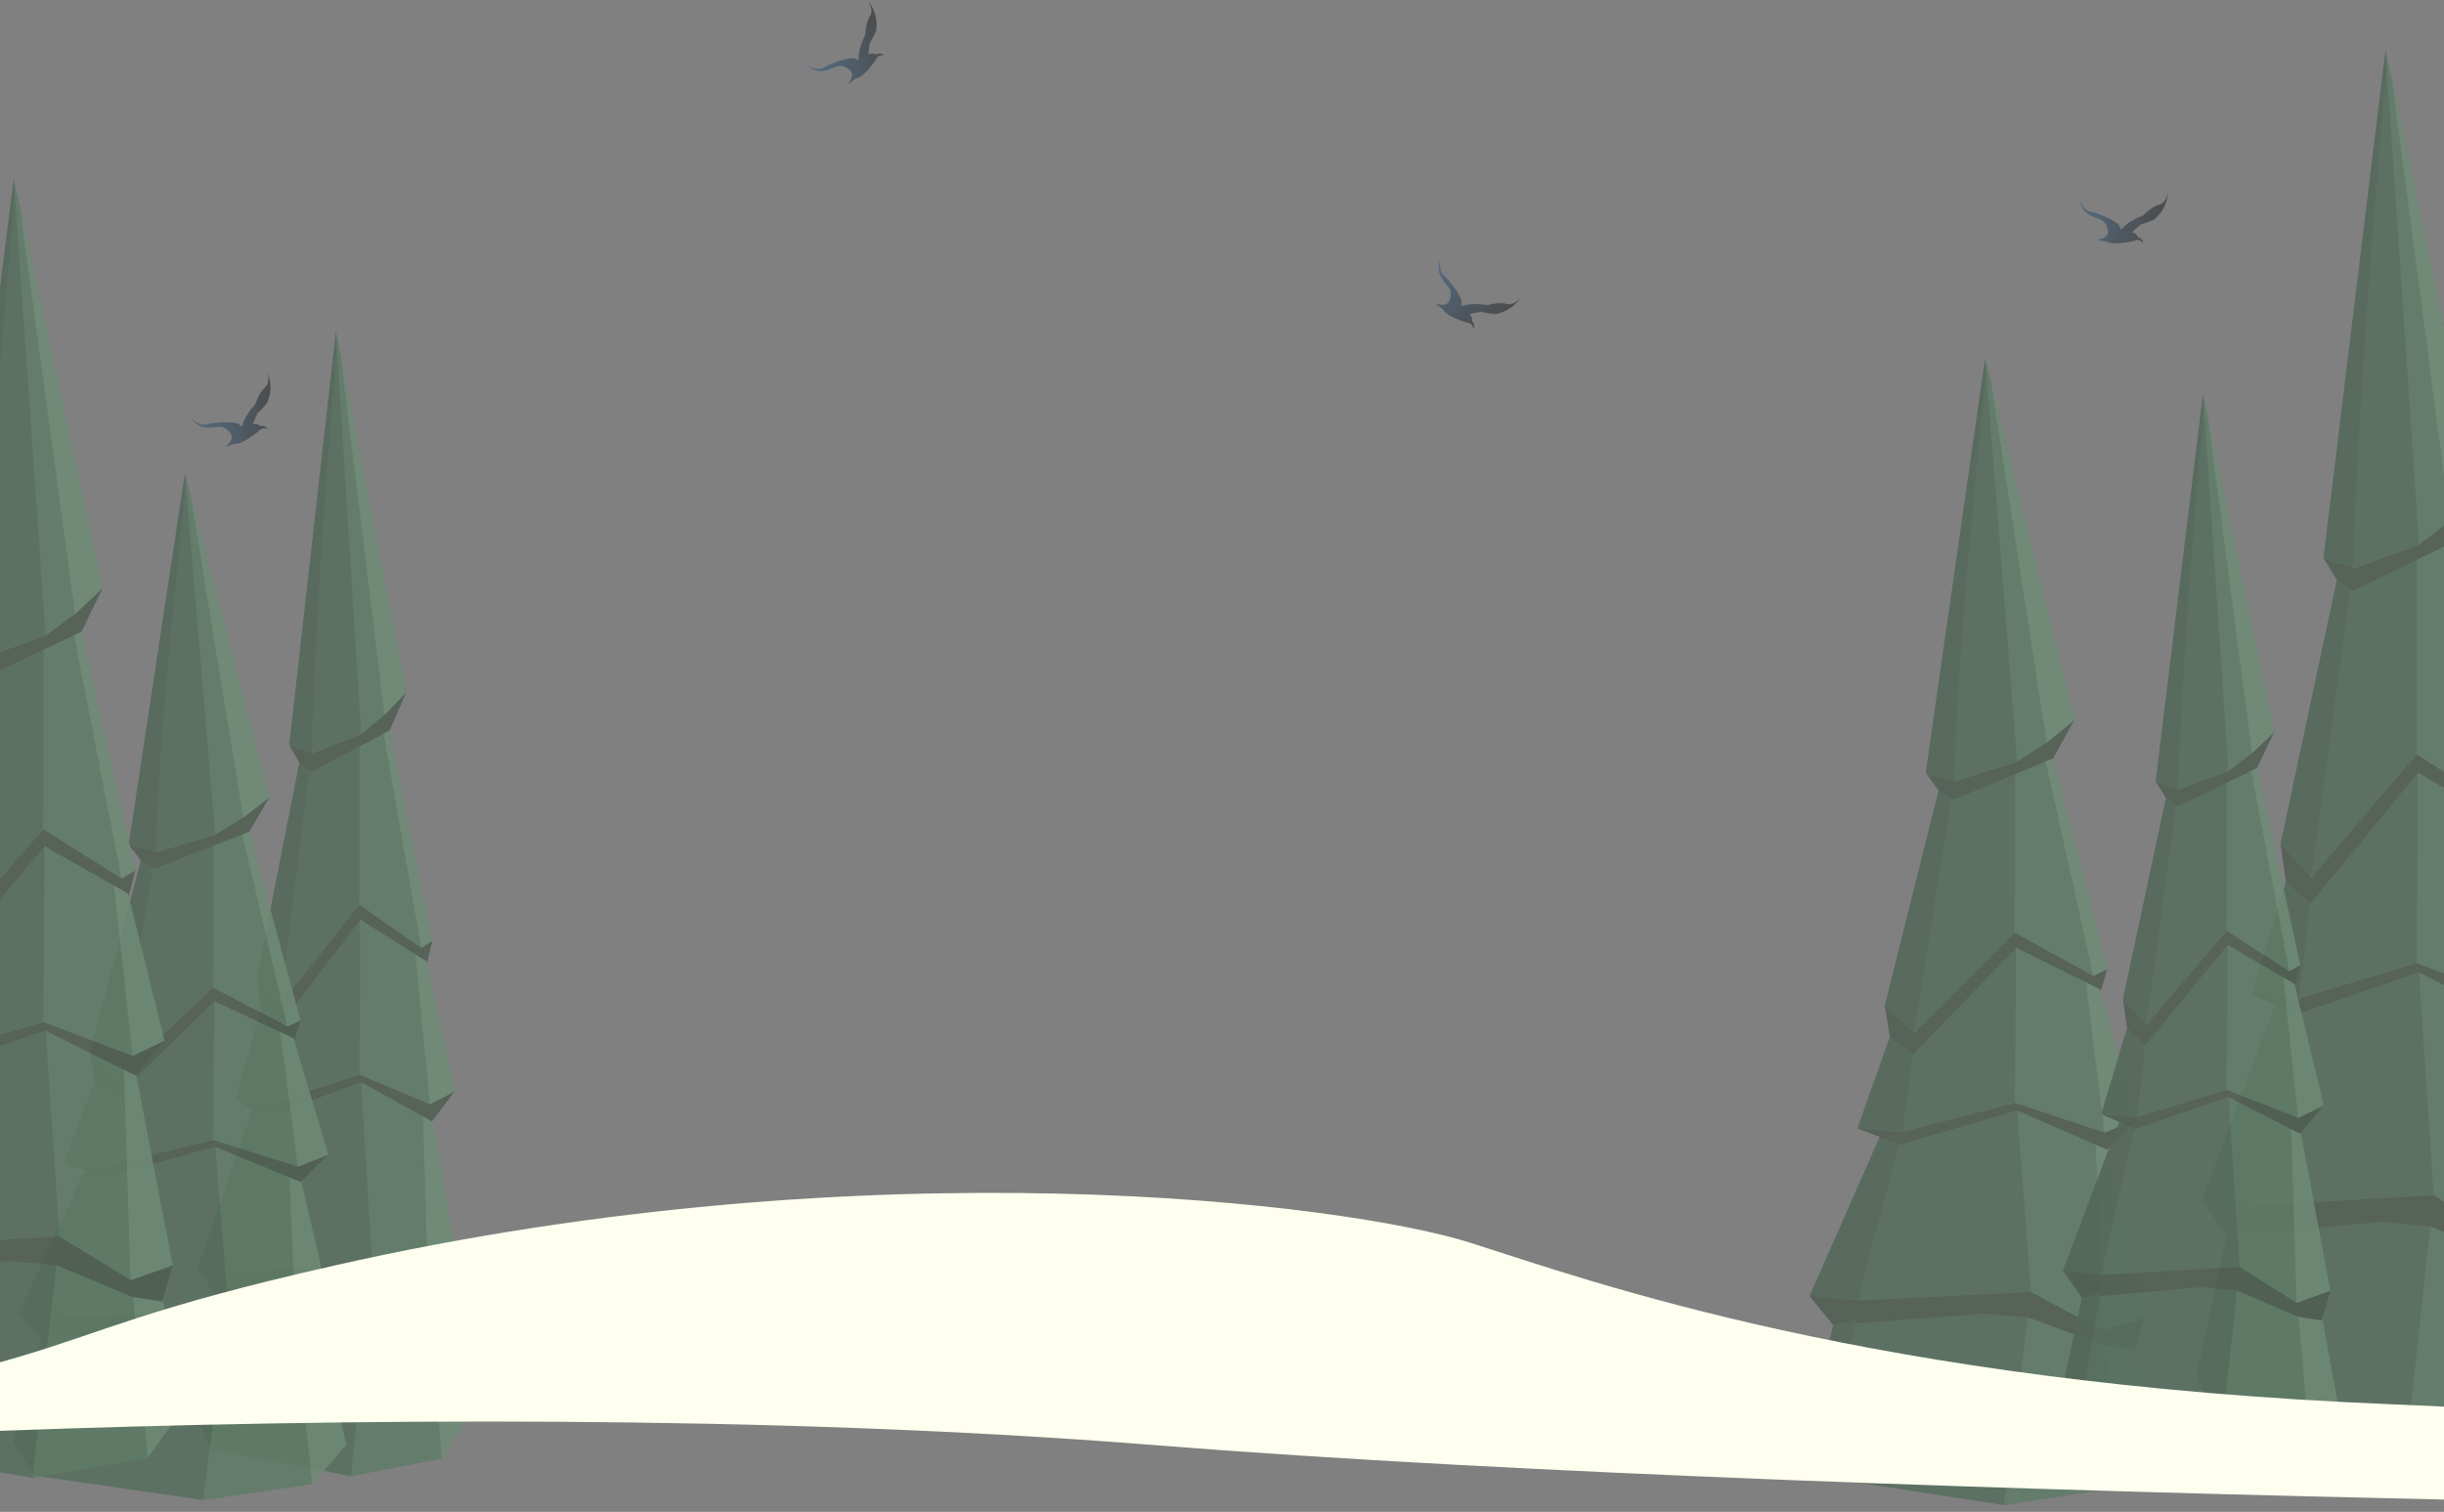 <svg width="1440" height="891" viewBox="0 0 1440 891" fill="none" xmlns="http://www.w3.org/2000/svg">
<rect x="0" y="0" width="1440" height="891" fill="#808080" stroke="none"/>
<g opacity="0.5">
<g opacity="0.86">
<path d="M202.657 636.348L216.706 632.921C216.706 632.921 216.264 747.296 216.706 744.606C216.813 743.977 198.236 740.795 198.236 740.795L202.657 636.348Z" fill="#304851"/>
<path d="M239.431 407.896L226.715 428.392L207.095 439.872L197.954 195L239.431 407.896Z" fill="#3D754E"/>
<path d="M180.494 428.539L151.394 576.074L164.575 593.02L164.945 592.543C171.838 538.304 184.414 486.476 185.648 432.369L180.494 428.539Z" fill="#254C30"/>
<path d="M212.786 432.757L183.523 443.864L164.945 592.627L211.839 533.188L212.786 432.757Z" fill="#2C5B3C"/>
<path d="M211.839 533.188L248.174 558.667L254.601 554.656L228.426 425.333L211.839 432.669V533.188Z" fill="#3D754E"/>
<path d="M239.431 407.896L226.544 421.301L212.786 432.668L184.183 444.021L170.405 439.057L176.45 449.574L183.523 454.74L229.489 430.567L239.431 407.896Z" fill="#1F3A24"/>
<path d="M215.91 743.511L258.339 771.067C258.068 768.381 250.025 649.876 253.165 650.829L212.782 632.921L215.91 743.511Z" fill="#3D754E"/>
<path d="M252.433 765.715L260.42 859.556L206.733 870L198.24 739.288L215.91 741.998L252.433 765.715Z" fill="#3D754E"/>
<path d="M219.269 744.659L206.733 870L124.061 853.914C123.269 855.51 138.683 755.811 138.683 755.811C140.661 755.207 219.269 744.659 219.269 744.659Z" fill="#2C5B3C"/>
<path d="M197.953 195L170.405 439.057L183.523 443.781L198.459 203.107L197.953 195Z" fill="#254C30"/>
<path d="M212.786 432.669L198.459 203.107C191.984 283.337 185.803 363.551 183.523 443.776L184.183 444.012L212.786 432.669Z" fill="#2C5B3C"/>
<path d="M253.034 771.072L260.42 859.556L277 833.777L267.138 775.295L258.411 766.874L253.034 771.072Z" fill="#5C966C"/>
<path d="M116.479 746.963L127.476 764.09L196.799 757.368L218.083 759.607L253.356 776.056L267.138 778.408L272.089 759.607L252.433 767.232L219.269 744.66L198.24 740.8L116.479 746.963Z" fill="#1F3A24"/>
<path d="M249.225 654.993L252.433 767.233L272.089 759.607L254.538 657.944L249.225 654.993Z" fill="#5C966C"/>
<path d="M156.369 585.03L138.686 648.344L159.843 650.828L165.832 593.888L156.369 585.03Z" fill="#254C30"/>
<path d="M219.269 744.66L138.925 749.658L159.843 650.829L212.786 637.703L219.269 744.66Z" fill="#2C5B3C"/>
<path d="M212.352 533.635L167.902 574.189C167.635 573.143 159.839 650.824 159.839 650.824L212.782 632.916L212.352 533.635Z" fill="#2C5B3C"/>
<path d="M226.063 432.369L248.369 559.801L254.602 554.656L229.49 430.567L226.063 432.369Z" fill="#5C966C"/>
<path d="M200.692 209.058L226.544 421.302L239.431 407.896L198.527 197.956L200.692 209.058Z" fill="#5C966C"/>
<path d="M151.394 576.069L164.945 592.626L211.839 533.187L248.174 558.667L254.602 554.655L251.179 569.415L212.352 541.981L164.523 604.833L153.77 594.33L151.394 576.069Z" fill="#1F3A24"/>
<path d="M149.058 653.318L159.843 650.828L138.925 749.658L116.479 746.962L149.058 653.318Z" fill="#254C30"/>
<path d="M127.476 764.089L138.118 761.084L124.065 853.914L114 831.616L127.476 764.089Z" fill="#254C30"/>
<path d="M138.686 648.344L159.178 650.632L212.786 632.925L268.057 642.947L254.538 660.889L212.786 637.703L158.446 657.865L138.686 648.344Z" fill="#1F3A24"/>
<path d="M212.352 541.982L211.728 633.274L253.324 650.829L268.216 642.947L250.674 566.096L212.352 541.982Z" fill="#3D754E"/>
<path d="M244.704 562.448L253.324 650.828L268.217 642.947L251.267 566.597L244.704 562.448Z" fill="#5C966C"/>
</g>
<g opacity="0.86">
<path d="M114.606 674.578L131.499 671.506C131.499 671.506 130.968 774.021 131.499 771.609C131.628 771.046 109.29 768.194 109.29 768.194L114.606 674.578Z" fill="#304851"/>
<path d="M158.825 469.818L143.535 488.188L119.943 498.478L108.95 279L158.825 469.818Z" fill="#3D754E"/>
<path d="M87.956 488.32L52.965 620.555L68.814 635.743L69.259 635.316C77.548 586.702 92.67 540.248 94.153 491.753L87.956 488.32Z" fill="#254C30"/>
<path d="M126.785 492.101L91.598 502.057L69.259 635.392L125.646 582.117L126.785 492.101Z" fill="#2C5B3C"/>
<path d="M125.646 582.117L169.338 604.954L177.067 601.358L145.592 485.447L125.646 492.022V582.117Z" fill="#3D754E"/>
<path d="M158.824 469.818L143.328 481.833L126.785 492.021L92.392 502.197L75.824 497.747L83.094 507.174L91.597 511.804L146.87 490.138L158.824 469.818Z" fill="#1F3A24"/>
<path d="M130.542 770.628L181.561 795.327C181.235 792.919 171.564 686.703 175.34 687.557L126.781 671.506L130.542 770.628Z" fill="#3D754E"/>
<path d="M174.459 790.53L184.063 874.639L119.507 884L109.295 766.843L130.542 769.273L174.459 790.53Z" fill="#3D754E"/>
<path d="M134.581 771.657L119.507 884L20.098 869.582C19.146 871.012 37.68 781.652 37.68 781.652C40.058 781.111 134.581 771.657 134.581 771.657Z" fill="#2C5B3C"/>
<path d="M108.95 279L75.824 497.747L91.597 501.981L109.557 286.266L108.95 279Z" fill="#254C30"/>
<path d="M126.786 492.022L109.558 286.267C101.772 358.176 94.34 430.072 91.598 501.977L92.392 502.188L126.786 492.022Z" fill="#2C5B3C"/>
<path d="M175.182 795.331L184.064 874.639L204 851.533L192.142 799.116L181.647 791.569L175.182 795.331Z" fill="#5C966C"/>
<path d="M10.981 773.722L24.203 789.073L107.562 783.048L133.155 785.054L175.569 799.798L192.141 801.906L198.094 785.054L174.459 791.889L134.581 771.658L109.294 768.198L10.981 773.722Z" fill="#1F3A24"/>
<path d="M170.602 691.29L174.459 791.89L198.095 785.055L176.991 693.935L170.602 691.29Z" fill="#5C966C"/>
<path d="M58.946 628.583L37.684 685.33L63.124 687.557L70.326 636.522L58.946 628.583Z" fill="#254C30"/>
<path d="M134.581 771.658L37.971 776.139L63.124 687.558L126.786 675.794L134.581 771.658Z" fill="#2C5B3C"/>
<path d="M126.264 582.517L72.814 618.866C72.494 617.928 63.119 687.553 63.119 687.553L126.78 671.503L126.264 582.517Z" fill="#2C5B3C"/>
<path d="M142.75 491.753L169.573 605.97L177.067 601.358L146.87 490.138L142.75 491.753Z" fill="#5C966C"/>
<path d="M112.243 291.601L143.329 481.834L158.825 469.819L109.64 281.65L112.243 291.601Z" fill="#5C966C"/>
<path d="M52.965 620.551L69.259 635.391L125.647 582.116L169.338 604.953L177.067 601.358L172.951 614.587L126.264 589.998L68.752 646.332L55.822 636.918L52.965 620.551Z" fill="#1F3A24"/>
<path d="M50.155 689.789L63.124 687.557L37.971 776.138L10.981 773.722L50.155 689.789Z" fill="#254C30"/>
<path d="M24.204 789.073L37 786.379L20.103 869.582L8 849.597L24.204 789.073Z" fill="#254C30"/>
<path d="M37.684 685.33L62.325 687.381L126.785 671.51L193.246 680.493L176.99 696.575L126.785 675.793L61.444 693.864L37.684 685.33Z" fill="#1F3A24"/>
<path d="M126.264 589.998L125.513 671.823L175.53 687.557L193.438 680.494L172.344 611.612L126.264 589.998Z" fill="#3D754E"/>
<path d="M165.166 608.342L175.532 687.557L193.439 680.494L173.058 612.061L165.166 608.342Z" fill="#5C966C"/>
</g>
<g opacity="0.86">
<path d="M14.046 605.848L31.8 601.959C31.8 601.959 31.242 731.754 31.8 728.701C31.936 727.987 8.458 724.376 8.458 724.376L14.046 605.848Z" fill="#304851"/>
<path d="M60.52 346.598L44.45 369.856L19.654 382.884L8.101 105L60.52 346.598Z" fill="#3D754E"/>
<path d="M26.846 374.811L-10.137 387.415L-33.615 556.233L25.649 488.781L26.846 374.811Z" fill="#2C5B3C"/>
<path d="M25.649 488.781L71.57 517.695L79.693 513.143L46.612 366.385L25.649 374.71V488.781Z" fill="#3D754E"/>
<path d="M60.52 346.597L44.233 361.81L26.846 374.709L-9.302 387.593L-26.715 381.959L-19.075 393.895L-10.137 399.757L47.956 372.324L60.52 346.597Z" fill="#1F3A24"/>
<path d="M30.794 727.458L84.416 758.73C84.074 755.682 73.909 621.2 77.877 622.281L26.841 601.959L30.794 727.458Z" fill="#3D754E"/>
<path d="M76.952 752.656L87.047 859.148L19.197 871L8.463 722.666L30.795 725.742L76.952 752.656Z" fill="#3D754E"/>
<path d="M35.039 728.762L19.196 871L-85.285 852.745C-86.286 854.556 -66.806 741.416 -66.806 741.416C-64.306 740.731 35.039 728.762 35.039 728.762Z" fill="#2C5B3C"/>
<path d="M8.1 105L-26.715 381.959L-10.137 387.32L8.739 114.2L8.1 105Z" fill="#254C30"/>
<path d="M26.846 374.71L8.739 114.2C0.556 205.246 -7.255 296.274 -10.137 387.314L-9.302 387.582L26.846 374.71Z" fill="#2C5B3C"/>
<path d="M77.711 758.735L87.047 859.148L108 829.893L95.537 763.527L84.507 753.971L77.711 758.735Z" fill="#5C966C"/>
<path d="M-94.867 731.375L-80.97 750.811L6.642 743.183L33.541 745.724L78.118 764.391L95.536 767.06L101.793 745.724L76.952 754.378L35.039 728.762L8.463 724.382L-94.867 731.375Z" fill="#1F3A24"/>
<path d="M72.898 627.007L76.952 754.378L101.793 745.724L79.612 630.355L72.898 627.007Z" fill="#5C966C"/>
<path d="M35.039 728.762L-66.499 734.434L-40.064 622.281L26.846 607.386L35.039 728.762Z" fill="#2C5B3C"/>
<path d="M26.298 489.288L-29.879 535.309C-30.216 534.122 -40.069 622.276 -40.069 622.276L26.841 601.954L26.298 489.288Z" fill="#2C5B3C"/>
<path d="M43.626 374.37L71.817 518.982L79.693 513.142L47.956 372.325L43.626 374.37Z" fill="#5C966C"/>
<path d="M11.562 120.954L44.234 361.81L60.52 346.598L8.825 108.355L11.562 120.954Z" fill="#5C966C"/>
<path d="M-50.741 537.443L-33.615 556.232L25.649 488.78L71.57 517.694L79.693 513.142L75.367 529.892L26.298 498.76L-34.149 570.085L-47.739 558.166L-50.741 537.443Z" fill="#1F3A24"/>
<path d="M-66.801 619.461L-40.904 622.058L26.846 601.964L96.698 613.337L79.612 633.698L26.846 607.386L-41.829 630.266L-66.801 619.461Z" fill="#1F3A24"/>
<path d="M26.298 498.76L25.508 602.36L78.078 622.281L96.899 613.337L74.729 526.126L26.298 498.76Z" fill="#3D754E"/>
<path d="M67.185 521.985L78.079 622.281L96.9 613.337L75.478 526.694L67.185 521.985Z" fill="#5C966C"/>
</g>
<g opacity="0.86">
<path d="M1175.59 653.001L1193.43 649.569C1193.43 649.569 1192.87 764.114 1193.43 761.419C1193.57 760.79 1169.97 757.603 1169.97 757.603L1175.59 653.001Z" fill="#304851"/>
<path d="M1222.29 424.211L1206.14 444.737L1181.23 456.235L1169.62 211L1222.29 424.211Z" fill="#3D754E"/>
<path d="M1147.44 444.885L1110.49 592.639L1127.23 609.609L1127.7 609.132C1136.45 554.812 1152.42 502.907 1153.99 448.721L1147.44 444.885Z" fill="#254C30"/>
<path d="M1188.45 449.109L1151.29 460.233L1127.7 609.216L1187.25 549.688L1188.45 449.109Z" fill="#2C5B3C"/>
<path d="M1187.25 549.688L1233.39 575.205L1241.56 571.188L1208.31 441.673L1187.25 449.02V549.688Z" fill="#3D754E"/>
<path d="M1222.29 424.211L1205.93 437.636L1188.45 449.02L1152.13 460.39L1134.63 455.418L1142.31 465.951L1151.29 471.125L1209.67 446.915L1222.29 424.211Z" fill="#1F3A24"/>
<path d="M1192.42 760.323L1246.3 787.92C1245.96 785.23 1235.74 666.549 1239.73 667.503L1188.45 649.569L1192.42 760.323Z" fill="#3D754E"/>
<path d="M1238.8 782.561L1248.94 876.541L1180.76 887L1169.98 756.094L1192.42 758.809L1238.8 782.561Z" fill="#3D754E"/>
<path d="M1196.69 761.473L1180.77 886.999L1075.78 870.889C1074.77 872.488 1094.35 772.641 1094.35 772.641C1096.86 772.036 1196.69 761.473 1196.69 761.473Z" fill="#2C5B3C"/>
<path d="M1169.62 211L1134.63 455.418L1151.29 460.149L1170.26 219.119L1169.62 211Z" fill="#254C30"/>
<path d="M1188.45 449.02L1170.26 219.118C1162.03 299.467 1154.19 379.8 1151.29 460.144L1152.13 460.38L1188.45 449.02Z" fill="#2C5B3C"/>
<path d="M1239.56 787.926L1248.94 876.54L1270 850.723L1257.48 792.155L1246.39 783.721L1239.56 787.926Z" fill="#5C966C"/>
<path d="M1066.15 763.78L1080.11 780.933L1168.15 774.201L1195.18 776.443L1239.97 792.917L1257.48 795.273L1263.76 776.443L1238.8 784.08L1196.69 761.474L1169.98 757.609L1066.15 763.78Z" fill="#1F3A24"/>
<path d="M1234.73 671.674L1238.8 784.08L1263.76 776.443L1241.47 674.629L1234.73 671.674Z" fill="#5C966C"/>
<path d="M1116.81 601.607L1094.35 665.014L1121.22 667.503L1128.82 610.479L1116.81 601.607Z" fill="#254C30"/>
<path d="M1196.68 761.474L1094.65 766.48L1121.22 667.504L1188.45 654.359L1196.68 761.474Z" fill="#2C5B3C"/>
<path d="M1187.9 550.135L1131.45 590.75C1131.11 589.702 1121.21 667.498 1121.21 667.498L1188.45 649.564L1187.9 550.135Z" fill="#2C5B3C"/>
<path d="M1205.31 448.721L1233.64 576.342L1241.56 571.188L1209.66 446.916L1205.31 448.721Z" fill="#5C966C"/>
<path d="M1173.09 225.079L1205.92 437.636L1222.29 424.211L1170.34 213.96L1173.09 225.079Z" fill="#5C966C"/>
<path d="M1110.49 592.633L1127.7 609.215L1187.25 549.688L1233.39 575.205L1241.55 571.187L1237.21 585.97L1187.9 558.495L1127.16 621.44L1113.5 610.921L1110.49 592.633Z" fill="#1F3A24"/>
<path d="M1107.52 669.996L1121.22 667.502L1094.65 766.478L1066.15 763.779L1107.52 669.996Z" fill="#254C30"/>
<path d="M1080.11 780.932L1093.63 777.922L1075.78 870.889L1063 848.558L1080.11 780.932Z" fill="#254C30"/>
<path d="M1094.35 665.014L1120.37 667.306L1188.45 649.573L1258.64 659.61L1241.47 677.579L1188.45 654.358L1119.44 674.549L1094.35 665.014Z" fill="#1F3A24"/>
<path d="M1187.9 558.496L1187.11 649.924L1239.93 667.504L1258.85 659.612L1236.57 582.647L1187.9 558.496Z" fill="#3D754E"/>
<path d="M1228.99 578.991L1239.93 667.503L1258.85 659.61L1237.32 583.147L1228.99 578.991Z" fill="#5C966C"/>
</g>
<g opacity="0.86">
<path d="M1411.82 571.325L1430.49 567.113C1430.49 567.113 1429.9 707.657 1430.49 704.351C1430.63 703.578 1405.94 699.669 1405.94 699.669L1411.82 571.325Z" fill="#304851"/>
<path d="M1460.69 290.605L1443.79 315.79L1417.72 329.897L1405.57 29L1460.69 290.605Z" fill="#3D754E"/>
<path d="M1382.37 315.971L1343.69 497.261L1361.21 518.083L1361.7 517.498C1370.86 450.849 1387.58 387.163 1389.22 320.677L1382.37 315.971Z" fill="#254C30"/>
<path d="M1425.28 321.154L1386.39 334.802L1361.7 517.6L1424.02 444.562L1425.28 321.154Z" fill="#2C5B3C"/>
<path d="M1424.02 444.562L1472.31 475.871L1480.85 470.941L1446.07 312.031L1424.02 321.045V444.562Z" fill="#3D754E"/>
<path d="M1460.69 290.605L1443.56 307.077L1425.28 321.045L1387.27 334.995L1368.96 328.895L1376.99 341.819L1386.39 348.167L1447.48 318.463L1460.69 290.605Z" fill="#1F3A24"/>
<path d="M1429.43 703.005L1485.82 736.867C1485.46 733.566 1474.77 587.948 1478.94 589.118L1425.28 567.113L1429.43 703.005Z" fill="#3D754E"/>
<path d="M1477.97 730.29L1488.58 845.601L1417.24 858.434L1405.95 697.816L1429.43 701.147L1477.97 730.29Z" fill="#3D754E"/>
<path d="M1433.9 704.417L1417.24 858.434L1307.37 838.668C1306.32 840.629 1326.8 718.12 1326.8 718.12C1329.43 717.377 1433.9 704.417 1433.9 704.417Z" fill="#2C5B3C"/>
<path d="M1405.57 29L1368.96 328.895L1386.39 334.7L1406.24 38.962L1405.57 29Z" fill="#254C30"/>
<path d="M1425.28 321.045L1406.24 38.962C1397.64 137.547 1389.42 236.114 1386.39 334.693L1387.27 334.983L1425.28 321.045Z" fill="#2C5B3C"/>
<path d="M1297.29 707.247L1311.91 728.292L1404.04 720.032L1432.32 722.784L1479.2 742.997L1497.51 745.887L1504.09 722.784L1477.97 732.154L1433.9 704.417L1405.95 699.675L1297.29 707.247Z" fill="#1F3A24"/>
<path d="M1350.31 508.266L1326.81 586.065L1354.92 589.118L1362.88 519.151L1350.31 508.266Z" fill="#254C30"/>
<path d="M1433.9 704.417L1327.12 710.559L1354.92 589.118L1425.28 572.99L1433.9 704.417Z" fill="#2C5B3C"/>
<path d="M1424.7 445.111L1365.63 494.944C1365.28 493.659 1354.92 589.112 1354.92 589.112L1425.28 567.107L1424.7 445.111Z" fill="#2C5B3C"/>
<path d="M1409.21 46.275L1443.56 307.077L1460.69 290.605L1406.33 32.632L1409.21 46.275Z" fill="#5C966C"/>
<path d="M1343.69 497.255L1361.7 517.601L1424.02 444.562L1472.31 475.871L1480.85 470.942L1476.3 489.079L1424.7 455.368L1361.14 532.6L1346.85 519.694L1343.69 497.255Z" fill="#1F3A24"/>
<path d="M1340.59 592.177L1354.92 589.118L1327.12 710.559L1297.29 707.247L1340.59 592.177Z" fill="#254C30"/>
<path d="M1311.91 728.293L1326.05 724.6L1307.38 838.668L1294 811.269L1311.91 728.293Z" fill="#254C30"/>
<path d="M1326.81 586.065L1354.04 588.877L1425.28 567.119L1498.73 579.434L1480.77 601.481L1425.28 572.99L1353.07 597.765L1326.81 586.065Z" fill="#1F3A24"/>
<path d="M1424.7 455.368L1423.87 567.548L1479.15 589.118L1498.94 579.434L1475.63 485L1424.7 455.368Z" fill="#3D754E"/>
</g>
<g opacity="0.86">
<path d="M1302.74 645.232L1316.97 642.023C1316.97 642.023 1316.52 749.113 1316.97 746.594C1317.07 746.005 1298.27 743.026 1298.27 743.026L1302.74 645.232Z" fill="#304851"/>
<path d="M1339.97 431.334L1327.1 450.524L1307.24 461.273L1297.98 232L1339.97 431.334Z" fill="#3D754E"/>
<path d="M1280.31 450.662L1250.85 588.798L1264.19 604.664L1264.57 604.218C1271.55 553.434 1284.28 504.908 1285.53 454.248L1280.31 450.662Z" fill="#254C30"/>
<path d="M1313 454.611L1283.38 465.011L1264.57 604.297L1312.04 548.644L1313 454.611Z" fill="#2C5B3C"/>
<path d="M1312.04 548.644L1348.82 572.5L1355.33 568.744L1328.83 447.66L1312.04 454.529V548.644Z" fill="#3D754E"/>
<path d="M1339.97 431.333L1326.92 443.885L1313 454.528L1284.04 465.157L1270.1 460.509L1276.22 470.357L1283.38 475.194L1329.91 452.56L1339.97 431.333Z" fill="#1F3A24"/>
<path d="M1316.16 745.568L1359.11 771.37C1358.84 768.855 1350.69 657.899 1353.87 658.791L1312.99 642.023L1316.16 745.568Z" fill="#3D754E"/>
<path d="M1353.13 766.358L1361.22 854.221L1306.87 864L1298.27 741.614L1316.16 744.152L1353.13 766.358Z" fill="#3D754E"/>
<path d="M1319.56 746.644L1306.87 864L1223.18 848.939C1222.38 850.433 1237.98 757.085 1237.98 757.085C1239.99 756.52 1319.56 746.644 1319.56 746.644Z" fill="#2C5B3C"/>
<path d="M1297.98 232L1270.1 460.51L1283.38 464.932L1298.49 239.59L1297.98 232Z" fill="#254C30"/>
<path d="M1313 454.528L1298.49 239.59C1291.94 314.709 1285.68 389.813 1283.37 464.927L1284.04 465.148L1313 454.528Z" fill="#2C5B3C"/>
<path d="M1353.74 771.375L1361.22 854.222L1378 830.085L1368.02 775.329L1359.18 767.444L1353.74 771.375Z" fill="#5C966C"/>
<path d="M1215.51 748.8L1226.64 764.836L1296.82 758.542L1318.36 760.639L1354.07 776.041L1368.02 778.243L1373.03 760.639L1353.13 767.779L1319.56 746.644L1298.27 743.031L1215.51 748.8Z" fill="#1F3A24"/>
<path d="M1349.88 662.69L1353.13 767.779L1373.03 760.639L1355.26 665.453L1349.88 662.69Z" fill="#5C966C"/>
<path d="M1255.89 597.184L1237.99 656.464L1259.41 658.79L1265.47 605.478L1255.89 597.184Z" fill="#254C30"/>
<path d="M1319.56 746.645L1238.23 751.325L1259.4 658.791L1313 646.502L1319.56 746.645Z" fill="#2C5B3C"/>
<path d="M1312.56 549.062L1267.56 587.032C1267.29 586.053 1259.4 658.785 1259.4 658.785L1312.99 642.018L1312.56 549.062Z" fill="#2C5B3C"/>
<path d="M1326.44 454.248L1349.02 573.562L1355.33 568.744L1329.91 452.561L1326.44 454.248Z" fill="#5C966C"/>
<path d="M1300.76 245.162L1326.93 443.885L1339.97 431.334L1298.56 234.768L1300.76 245.162Z" fill="#5C966C"/>
<path d="M1250.85 588.793L1264.57 604.296L1312.04 548.643L1348.82 572.5L1355.33 568.744L1351.86 582.564L1312.56 556.877L1264.14 615.725L1253.26 605.891L1250.85 588.793Z" fill="#1F3A24"/>
<path d="M1248.49 661.122L1259.41 658.791L1238.23 751.325L1215.51 748.801L1248.49 661.122Z" fill="#254C30"/>
<path d="M1226.64 764.836L1237.41 762.022L1223.19 848.938L1213 828.061L1226.64 764.836Z" fill="#254C30"/>
<path d="M1237.99 656.464L1258.73 658.606L1313 642.028L1368.95 651.411L1355.26 668.21L1313 646.501L1257.99 665.378L1237.99 656.464Z" fill="#1F3A24"/>
<path d="M1312.56 556.877L1311.93 642.354L1354.03 658.79L1369.11 651.411L1351.35 579.456L1312.56 556.877Z" fill="#3D754E"/>
<path d="M1345.31 576.04L1354.03 658.791L1369.11 651.412L1351.95 579.925L1345.31 576.04Z" fill="#5C966C"/>
</g>
</g>
<path d="M-333 861.964C-333 861.964 223.88 815.238 680.207 851.643C1109.24 885.869 1914 891 1914 891C1914 891 1714.67 840.003 1408.91 827.572C1103.18 815.14 938.689 755.416 866.325 732.4C793.961 709.384 515.466 673.76 196.726 745.867C-21.494 795.242 96.769 801.154 -333 861.964Z" fill="#FEFFEF"/>
<path d="M157.576 219.271C157.576 219.271 161.803 228.719 157.053 237.992C157.053 237.992 153.742 241.633 151.581 243.742C151.581 243.742 149.819 247.648 149.305 249.307C148.787 250.928 149.38 250.003 149.38 250.003C149.38 250.003 151.489 249.348 153.41 251.138C153.41 251.138 156.083 250.265 157.741 252.827C157.741 252.827 154.395 251.619 153.193 253.313C153.193 253.313 143.547 262.092 137.956 261.556C137.956 261.556 133.767 263.138 132.604 263.263C132.604 263.263 136.685 260.674 136.606 257.67C136.527 254.665 132.219 251.252 129.38 251.556C126.542 251.859 122.01 252.5 118.643 251.413C115.309 250.322 112.183 245.999 112.183 245.999C112.183 245.999 117.246 251.288 121.476 250.092C125.71 248.935 139.76 247.706 141.463 250.694C141.463 250.694 142.403 252.041 142.758 250.829C143.082 249.66 144.007 245.374 150.494 238.106C150.494 238.106 152.461 231.596 156.036 228.475C159.61 225.353 157.576 219.271 157.576 219.271Z" fill="url(#paint0_linear_264_12)" fill-opacity="0.5"/>
<path d="M1277.56 113.105C1277.56 113.105 1277.14 123.446 1268.77 129.639C1268.77 129.639 1264.18 131.427 1261.31 132.355C1261.31 132.355 1257.99 135.07 1256.79 136.327C1255.61 137.548 1256.55 136.984 1256.55 136.984C1256.55 136.984 1258.73 137.334 1259.65 139.792C1259.65 139.792 1262.44 140.2 1262.78 143.231C1262.78 143.231 1260.32 140.662 1258.49 141.644C1258.49 141.644 1245.95 145.217 1241.18 142.249C1241.18 142.249 1236.72 141.803 1235.63 141.398C1235.63 141.398 1240.43 140.895 1241.7 138.168C1242.97 135.442 1240.62 130.469 1237.95 129.479C1235.27 128.488 1230.93 127.047 1228.39 124.575C1225.89 122.114 1225.02 116.853 1225.02 116.853C1225.02 116.853 1227.2 123.842 1231.52 124.652C1235.83 125.499 1248.96 130.648 1249.15 134.081C1249.15 134.081 1249.4 135.706 1250.25 134.778C1251.06 133.875 1253.8 130.448 1262.84 126.824C1262.84 126.824 1267.5 121.868 1272.09 120.663C1276.68 119.457 1277.56 113.105 1277.56 113.105Z" fill="url(#paint1_linear_264_12)" fill-opacity="0.5"/>
<path d="M896.18 175.29C896.18 175.29 890.622 184.021 880.266 185.163C880.266 185.163 875.403 184.404 872.453 183.761C872.453 183.761 868.223 184.442 866.554 184.927C864.916 185.386 866.014 185.372 866.014 185.372C866.014 185.372 867.723 186.771 867.287 189.361C867.287 189.361 869.488 191.112 868.262 193.906C868.262 193.906 867.427 190.448 865.351 190.377C865.351 190.377 852.712 187.161 850.08 182.198C850.08 182.198 846.452 179.573 845.708 178.671C845.708 178.671 850.117 180.652 852.581 178.932C855.045 177.211 855.521 171.735 853.705 169.533C851.888 167.331 848.858 163.902 847.911 160.492C846.986 157.108 848.872 152.119 848.872 152.119C848.872 152.119 847.246 159.257 850.573 162.13C853.871 165.027 862.634 176.078 861.079 179.145C861.079 179.145 860.471 180.671 861.678 180.3C862.833 179.926 866.92 178.338 876.558 179.75C876.558 179.75 883.076 177.807 887.65 179.072C892.224 180.337 896.18 175.29 896.18 175.29Z" fill="url(#paint2_linear_264_12)" fill-opacity="0.5"/>
<path d="M511.483 0.335C511.483 0.335 518.137 8.263 516.109 18.483C516.109 18.483 513.921 22.891 512.42 25.512C512.42 25.512 511.796 29.751 511.756 31.488C511.701 33.188 512.018 32.137 512.018 32.137C512.018 32.137 513.867 30.928 516.205 32.124C516.205 32.124 518.537 30.552 520.833 32.562C520.833 32.562 517.284 32.317 516.592 34.275C516.592 34.275 509.72 45.361 504.196 46.376C504.196 46.376 500.601 49.046 499.516 49.484C499.516 49.484 502.733 45.876 501.833 43.008C500.934 40.141 495.856 38.038 493.209 39.108C490.563 40.177 486.38 42.035 482.843 41.911C479.338 41.775 475.148 38.474 475.148 38.474C475.148 38.474 481.465 42.174 485.206 39.865C488.962 37.593 502.138 32.562 504.594 34.969C504.594 34.969 505.867 36.007 505.876 34.745C505.868 33.531 505.584 29.156 509.831 20.39C509.831 20.39 509.94 13.589 512.523 9.608C515.106 5.627 511.483 0.335 511.483 0.335Z" fill="url(#paint3_linear_264_12)" fill-opacity="0.5"/>
<defs>
<linearGradient id="paint0_linear_264_12" x1="160.643" y1="239.596" x2="112.063" y2="244.792" gradientUnits="userSpaceOnUse">
<stop stop-color="#16181B"/>
<stop offset="0.995" stop-color="#285A86"/>
</linearGradient>
<linearGradient id="paint1_linear_264_12" x1="1271.27" y1="132.673" x2="1225.45" y2="115.718" gradientUnits="userSpaceOnUse">
<stop stop-color="#16181B"/>
<stop offset="0.995" stop-color="#285A86"/>
</linearGradient>
<linearGradient id="paint2_linear_264_12" x1="880.904" y1="189.043" x2="849.814" y2="151.354" gradientUnits="userSpaceOnUse">
<stop stop-color="#16181B"/>
<stop offset="0.995" stop-color="#285A86"/>
</linearGradient>
<linearGradient id="paint3_linear_264_12" x1="520.001" y1="19.042" x2="474.702" y2="37.346" gradientUnits="userSpaceOnUse">
<stop stop-color="#16181B"/>
<stop offset="0.995" stop-color="#285A86"/>
</linearGradient>
</defs>
</svg>
